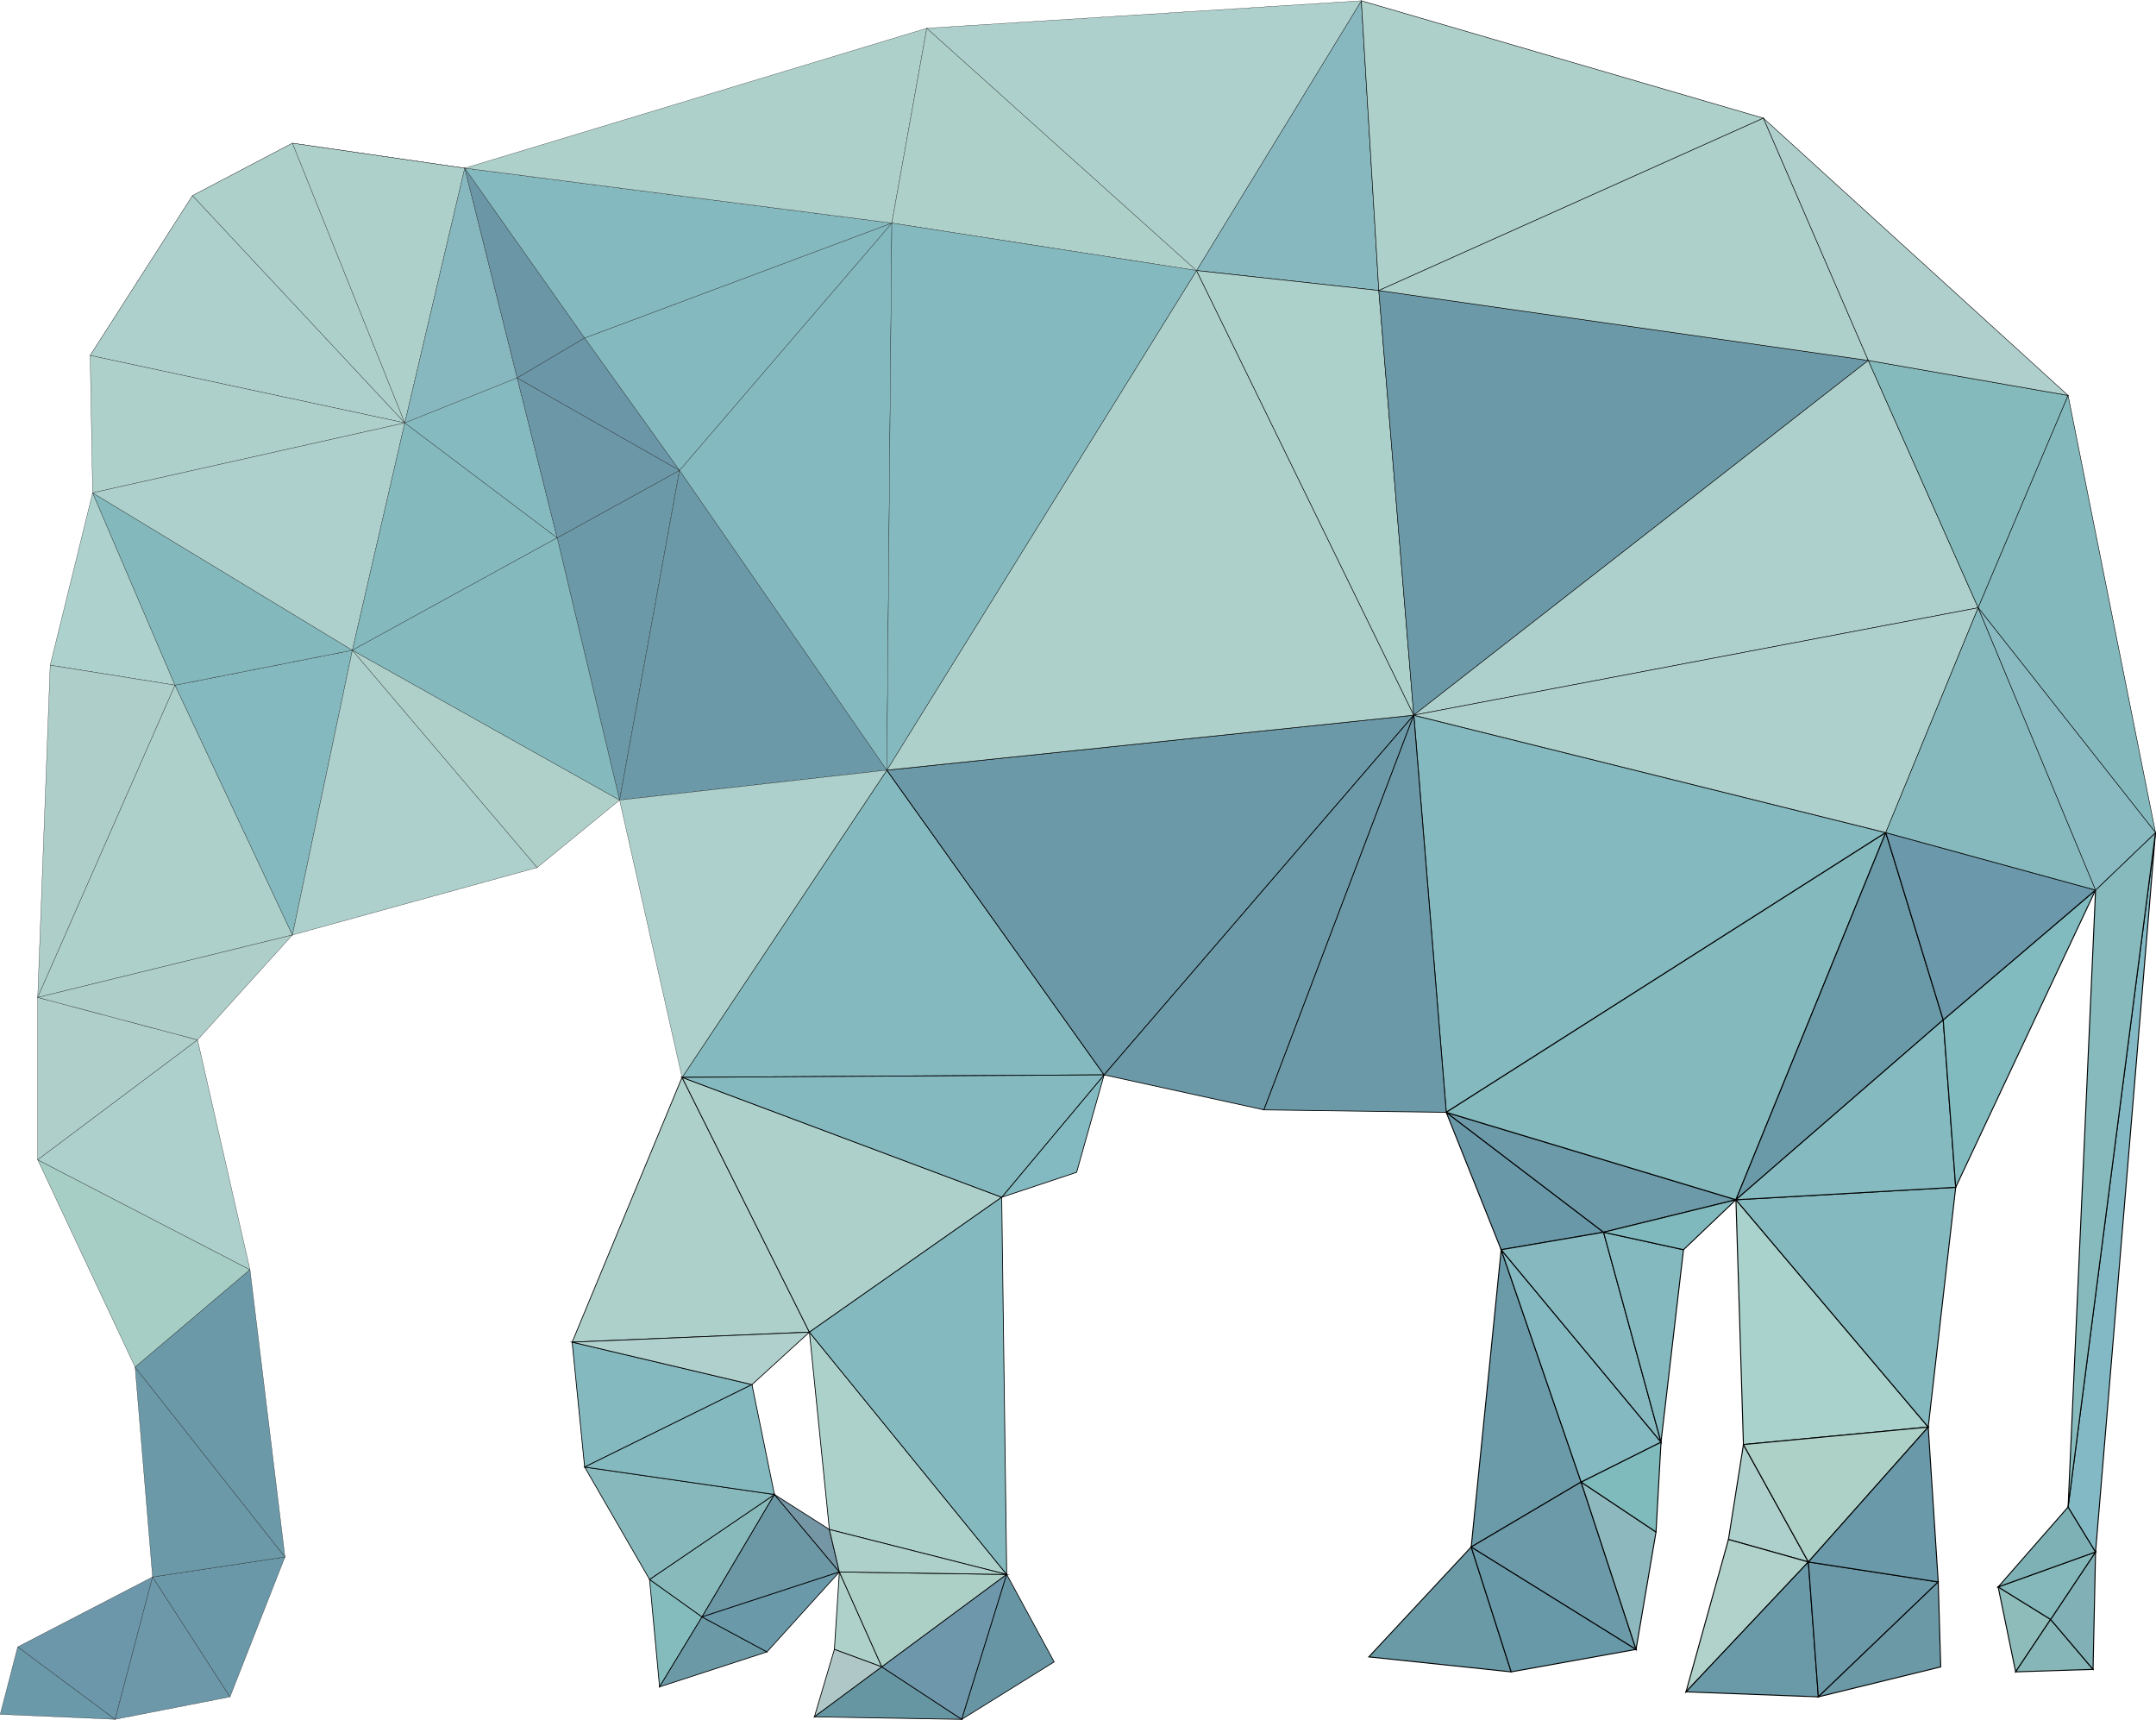 <?xml version="1.0" encoding="utf-8"?>
<!-- Generator: Adobe Illustrator 24.1.0, SVG Export Plug-In . SVG Version: 6.00 Build 0)  -->
<svg version="1.1" baseProfile="tiny" id="图层_1"
	 xmlns="http://www.w3.org/2000/svg" xmlns:xlink="http://www.w3.org/1999/xlink" x="0px" y="0px" viewBox="0 0 863.3 688.7"
	 xml:space="preserve">
<g>
	<g>
		<polygon fill="#6A9AA6" stroke="#000000" stroke-width="0.4" stroke-miterlimit="10" points="589.1,619.3 548.1,663.3 
			605.1,669.3 		"/>
		<polygon fill="#6B9BA9" stroke="#000000" stroke-width="0.4" stroke-miterlimit="10" points="601.1,500.3 589.1,619.3 
			633.1,593.3 		"/>
		<polygon fill="#6998A8" stroke="#000000" stroke-width="0.4" stroke-miterlimit="10" points="579.1,445.3 601.1,500.3 
			642.1,493.3 		"/>
		<polygon fill="#6899A8" stroke="#000000" stroke-width="0.4" stroke-miterlimit="10" points="589.1,619.3 605.1,669.3 
			655.1,660.3 		"/>
		<polygon fill="#6C9AA9" stroke="#000000" stroke-width="0.4" stroke-miterlimit="10" points="633.1,593.3 589.1,619.3 
			655.1,660.3 		"/>
		<polygon fill="#8DB8BE" stroke="#000000" stroke-width="0.4" stroke-miterlimit="10" points="633.1,593.3 655.1,660.3 
			663.1,613.3 		"/>
		<polygon fill="#7FBBBC" stroke="#000000" stroke-width="0.4" stroke-miterlimit="10" points="633.1,593.3 663.1,613.3 
			665.1,577.3 		"/>
		<polygon fill="#84B9C1" stroke="#000000" stroke-width="0.4" stroke-miterlimit="10" points="601.1,500.3 633.1,593.3 
			665.1,577.3 		"/>
		<polygon fill="#86B8BF" stroke="#000000" stroke-width="0.4" stroke-miterlimit="10" points="642.1,493.3 601.1,500.3 
			665.1,577.3 		"/>
		<polygon fill="#84B9BF" stroke="#000000" stroke-width="0.4" stroke-miterlimit="10" points="642.1,493.3 665.1,577.3 
			674.1,500.3 		"/>
		<polygon fill="#6C9AA9" stroke="#000000" stroke-width="0.4" stroke-miterlimit="10" points="579.1,445.3 642.1,493.3 
			695.1,480.3 		"/>
		<polygon fill="#7FB9BD" stroke="#000000" stroke-width="0.4" stroke-miterlimit="10" points="642.1,493.3 674.1,500.3 
			695.1,480.3 		"/>
		<polygon fill="#ADD0CC" stroke="#000000" stroke-width="0.4" stroke-miterlimit="10" points="698.1,578.3 692.1,616.3 
			724.1,625.3 		"/>
		<polygon fill="#B1D2CB" stroke="#000000" stroke-width="0.4" stroke-miterlimit="10" points="692.1,616.3 675.1,677.3 
			724.1,625.3 		"/>
		<polygon fill="#6A9AA8" stroke="#000000" stroke-width="0.4" stroke-miterlimit="10" points="724.1,625.3 675.1,677.3 
			728.1,679.3 		"/>
		<polygon fill="#84B9BF" stroke="#000000" stroke-width="0.4" stroke-miterlimit="10" points="566.1,286.3 579.1,445.3 
			755.1,333.3 		"/>
		<polygon fill="#84B9BD" stroke="#000000" stroke-width="0.4" stroke-miterlimit="10" points="579.1,445.3 695.1,480.3 
			755.1,333.3 		"/>
		<polygon fill="#A9D2CC" stroke="#000000" stroke-width="0.4" stroke-miterlimit="10" points="695.1,480.3 698.1,578.3 
			772.1,571.3 		"/>
		<polygon fill="#ADD1C7" stroke="#000000" stroke-width="0.4" stroke-miterlimit="10" points="698.1,578.3 724.1,625.3 
			772.1,571.3 		"/>
		<polygon fill="#6B99A8" stroke="#000000" stroke-width="0.4" stroke-miterlimit="10" points="724.1,625.3 728.1,679.3 
			776.1,633.3 		"/>
		<polygon fill="#6A99A9" stroke="#000000" stroke-width="0.4" stroke-miterlimit="10" points="772.1,571.3 724.1,625.3 
			776.1,633.3 		"/>
		<polygon fill="#6B99A6" stroke="#000000" stroke-width="0.4" stroke-miterlimit="10" points="776.1,633.3 728.1,679.3 
			777.1,667.3 		"/>
		<polygon fill="#6A9AA8" stroke="#000000" stroke-width="0.4" stroke-miterlimit="10" points="755.1,333.3 695.1,480.3 
			778.1,408.3 		"/>
		<polygon fill="#84B9BF" stroke="#000000" stroke-width="0.4" stroke-miterlimit="10" points="695.1,480.3 772.1,571.3 
			783.1,475.3 		"/>
		<polygon fill="#85BAC0" stroke="#000000" stroke-width="0.4" stroke-miterlimit="10" points="778.1,408.3 695.1,480.3 
			783.1,475.3 		"/>
		<polygon fill="#8EBCBA" stroke="#000000" stroke-width="0.4" stroke-miterlimit="10" points="800.1,635.3 807.1,669.3 
			821.1,648.3 		"/>
		<polygon fill="#86B6B8" stroke="#000000" stroke-width="0.4" stroke-miterlimit="10" points="821.1,648.3 807.1,669.3 
			838.1,668.3 		"/>
		<polygon fill="#81B0B6" stroke="#000000" stroke-width="0.4" stroke-miterlimit="10" points="821.1,648.3 838.1,668.3 
			839.1,621.3 		"/>
		<polygon fill="#85B8BB" stroke="#000000" stroke-width="0.4" stroke-miterlimit="10" points="800.1,635.3 821.1,648.3 
			839.1,621.3 		"/>
		<polygon fill="#7EB1B5" stroke="#000000" stroke-width="0.4" stroke-miterlimit="10" points="828.1,603.3 800.1,635.3 
			839.1,621.3 		"/>
		<polygon fill="#81BBBF" stroke="#000000" stroke-width="0.4" stroke-miterlimit="10" points="778.1,408.3 783.1,475.3 
			839.1,356.3 		"/>
		<polygon fill="#6B98AB" stroke="#000000" stroke-width="0.4" stroke-miterlimit="10" points="755.1,333.3 778.1,408.3 
			839.1,356.3 		"/>
		<polygon fill="#83B9C5" stroke="#000000" stroke-width="0.4" stroke-miterlimit="10" points="828.1,603.3 839.1,621.3 
			863.1,333.3 		"/>
		<polygon fill="#87BABD" stroke="#000000" stroke-width="0.4" stroke-miterlimit="10" points="839.1,356.3 828.1,603.3 
			863.1,333.3 		"/>
	</g>
	<g>
		<polygon fill="#84BCBD" stroke="#000000" stroke-width="0.3" stroke-miterlimit="10" points="260.1,632.3 264.1,675.3 
			281.1,647.3 		"/>
		<polygon fill="#84B9BF" stroke="#000000" stroke-width="0.3" stroke-miterlimit="10" points="229.1,537.3 234.1,587.3 
			301.1,554.3 		"/>
		<polygon fill="#6B99A6" stroke="#000000" stroke-width="0.3" stroke-miterlimit="10" points="281.1,647.3 264.1,675.3 
			307.1,661.3 		"/>
		<polygon fill="#88BABB" stroke="#000000" stroke-width="0.3" stroke-miterlimit="10" points="260.1,632.3 281.1,647.3 
			310.1,598.3 		"/>
		<polygon fill="#87B8BC" stroke="#000000" stroke-width="0.3" stroke-miterlimit="10" points="234.1,587.3 260.1,632.3 
			310.1,598.3 		"/>
		<polygon fill="#84B9BF" stroke="#000000" stroke-width="0.3" stroke-miterlimit="10" points="301.1,554.3 234.1,587.3 
			310.1,598.3 		"/>
		<polygon fill="#ADD0CA" stroke="#000000" stroke-width="0.3" stroke-miterlimit="10" points="273.1,431.3 229.1,537.3 
			324.1,533.3 		"/>
		<polygon fill="#B0D0CD" stroke="#000000" stroke-width="0.3" stroke-miterlimit="10" points="229.1,537.3 301.1,554.3 
			324.1,533.3 		"/>
		<polygon fill="#6C98A5" stroke="#000000" stroke-width="0.3" stroke-miterlimit="10" points="310.1,598.3 281.1,647.3 
			336.1,629.3 		"/>
		<polygon fill="#7596A5" stroke="#000000" stroke-width="0.3" stroke-miterlimit="10" points="332.1,612.3 310.1,598.3 
			336.1,629.3 		"/>
		<polygon fill="#6A99A9" stroke="#000000" stroke-width="0.3" stroke-miterlimit="10" points="281.1,647.3 307.1,661.3 
			336.1,629.3 		"/>
		<polygon fill="#AED1CA" stroke="#000000" stroke-width="0.3" stroke-miterlimit="10" points="336.1,629.3 334.1,660.3 
			353.1,667.3 		"/>
		<polygon fill="#AFC7C7" stroke="#000000" stroke-width="0.3" stroke-miterlimit="10" points="334.1,660.3 326.1,687.3 
			353.1,667.3 		"/>
		<polygon fill="#6696A2" stroke="#000000" stroke-width="0.3" stroke-miterlimit="10" points="353.1,667.3 326.1,687.3 
			385.1,688.3 		"/>
		<polygon fill="#ADD0CA" stroke="#000000" stroke-width="0.3" stroke-miterlimit="10" points="273.1,431.3 324.1,533.3 
			401.1,479.3 		"/>
		<polygon fill="#ACD1CA" stroke="#000000" stroke-width="0.3" stroke-miterlimit="10" points="324.1,533.3 332.1,612.3 
			403.1,630.3 		"/>
		<polygon fill="#84B9BF" stroke="#000000" stroke-width="0.3" stroke-miterlimit="10" points="401.1,479.3 324.1,533.3 
			403.1,630.3 		"/>
		<polygon fill="#ACD0C6" stroke="#000000" stroke-width="0.3" stroke-miterlimit="10" points="336.1,629.3 353.1,667.3 
			403.1,630.3 		"/>
		<polygon fill="#6E97AB" stroke="#000000" stroke-width="0.3" stroke-miterlimit="10" points="353.1,667.3 385.1,688.3 
			403.1,630.3 		"/>
		<polygon fill="#ADD0CA" stroke="#000000" stroke-width="0.3" stroke-miterlimit="10" points="332.1,612.3 336.1,629.3 
			403.1,630.3 		"/>
		<polygon fill="#6795A4" stroke="#000000" stroke-width="0.3" stroke-miterlimit="10" points="403.1,630.3 385.1,688.3 
			422.1,665.3 		"/>
		<polygon fill="#83BAC1" stroke="#000000" stroke-width="0.3" stroke-miterlimit="10" points="401.1,479.3 431.1,469.3 
			442.1,430.3 		"/>
		<polygon fill="#84B9BF" stroke="#000000" stroke-width="0.3" stroke-miterlimit="10" points="355.1,308.3 273.1,431.3 
			442.1,430.3 		"/>
		<polygon fill="#84B9BF" stroke="#000000" stroke-width="0.3" stroke-miterlimit="10" points="273.1,431.3 401.1,479.3 
			442.1,430.3 		"/>
		<polygon fill="#6B99A8" stroke="#000000" stroke-width="0.3" stroke-miterlimit="10" points="355.1,308.3 442.1,430.3 
			566.1,286.3 		"/>
		<polygon fill="#6B99A8" stroke="#000000" stroke-width="0.3" stroke-miterlimit="10" points="442.1,430.3 506.1,444.3 
			566.1,286.3 		"/>
		<polygon fill="#6B99A8" stroke="#000000" stroke-width="0.3" stroke-miterlimit="10" points="566.1,286.3 506.1,444.3 
			579.1,445.3 		"/>
	</g>
	<g>
		<polygon fill="#87B8BF" stroke="#000000" stroke-width="0.2" stroke-miterlimit="10" points="545.1,0.3 479.1,108.3 552.1,116.3 
					"/>
		<polygon fill="#ADD0CA" stroke="#000000" stroke-width="0.2" stroke-miterlimit="10" points="479.1,108.3 355.1,308.3 
			566.1,286.3 		"/>
		<polygon fill="#ACD1CA" stroke="#000000" stroke-width="0.2" stroke-miterlimit="10" points="552.1,116.3 479.1,108.3 
			566.1,286.3 		"/>
		<polygon fill="#ADD0CA" stroke="#000000" stroke-width="0.2" stroke-miterlimit="10" points="545.1,0.3 552.1,116.3 706.1,47.3 		
			"/>
		<polygon fill="#6B99A8" stroke="#000000" stroke-width="0.2" stroke-miterlimit="10" points="552.1,116.3 566.1,286.3 
			748.1,144.3 		"/>
		<polygon fill="#ADD0CA" stroke="#000000" stroke-width="0.2" stroke-miterlimit="10" points="706.1,47.3 552.1,116.3 748.1,144.3 
					"/>
		<polygon fill="#ADD0CC" stroke="#000000" stroke-width="0.2" stroke-miterlimit="10" points="748.1,144.3 566.1,286.3 
			792.1,243.3 		"/>
		<polygon fill="#ADD0CC" stroke="#000000" stroke-width="0.2" stroke-miterlimit="10" points="566.1,286.3 755.1,333.3 
			792.1,243.3 		"/>
		<polygon fill="#84BABC" stroke="#000000" stroke-width="0.2" stroke-miterlimit="10" points="748.1,144.3 792.1,243.3 
			828.1,158.3 		"/>
		<polygon fill="#AFCFCC" stroke="#000000" stroke-width="0.2" stroke-miterlimit="10" points="706.1,47.3 748.1,144.3 828.1,158.3 
					"/>
		<polygon fill="#86B9BD" stroke="#000000" stroke-width="0.2" stroke-miterlimit="10" points="792.1,243.3 755.1,333.3 
			839.1,356.3 		"/>
		<polygon fill="#83B8BC" stroke="#000000" stroke-width="0.2" stroke-miterlimit="10" points="828.1,158.3 792.1,243.3 
			863.1,333.3 		"/>
		<polygon fill="#89BAC1" stroke="#000000" stroke-width="0.2" stroke-miterlimit="10" points="792.1,243.3 839.1,356.3 
			863.1,333.3 		"/>
	</g>
	<g>
		<polygon fill="#6B99A8" stroke="#000000" stroke-width="0.1" stroke-miterlimit="10" points="223.1,215.3 248.1,320.3 
			272.1,188.3 		"/>
		<polygon fill="#6A99A9" stroke="#000000" stroke-width="0.1" stroke-miterlimit="10" points="7.1,659.3 0.1,686.3 46.1,688.3 		
			"/>
		<polygon fill="#6C97AA" stroke="#000000" stroke-width="0.1" stroke-miterlimit="10" points="7.1,659.3 46.1,688.3 61.1,631.3 		
			"/>
		<polygon fill="#ADD1CD" stroke="#000000" stroke-width="0.1" stroke-miterlimit="10" points="37.1,197.3 20.1,266.3 70.1,274.3 		
			"/>
		<polygon fill="#AECEC9" stroke="#000000" stroke-width="0.1" stroke-miterlimit="10" points="20.1,266.3 15.1,399.3 70.1,274.3 		
			"/>
		<line fill="none" stroke="#000000" stroke-width="0.1" stroke-miterlimit="10" x1="36.1" y1="142.3" x2="77.1" y2="78.3"/>
		<polygon fill="#AFCFCA" stroke="#000000" stroke-width="0.1" stroke-miterlimit="10" points="15.1,399.3 15.1,464.3 79.1,416.3 		
			"/>
		<polygon fill="#6D98A9" stroke="#000000" stroke-width="0.1" stroke-miterlimit="10" points="61.1,631.3 46.1,688.3 92.1,679.3 		
			"/>
		<polygon fill="#A6CEC5" stroke="#000000" stroke-width="0.1" stroke-miterlimit="10" points="15.1,464.3 54.1,547.3 100.1,508.3 
					"/>
		<polygon fill="#ADD0CC" stroke="#000000" stroke-width="0.1" stroke-miterlimit="10" points="79.1,416.3 15.1,464.3 100.1,508.3 
					"/>
		<polygon fill="#6A98A8" stroke="#000000" stroke-width="0.1" stroke-miterlimit="10" points="61.1,631.3 92.1,679.3 114.1,623.3 
					"/>
		<polygon fill="#6B99A8" stroke="#000000" stroke-width="0.1" stroke-miterlimit="10" points="54.1,547.3 61.1,631.3 114.1,623.3 
					"/>
		<polygon fill="#6B99A8" stroke="#000000" stroke-width="0.1" stroke-miterlimit="10" points="100.1,508.3 54.1,547.3 114.1,623.3 
					"/>
		<line fill="none" stroke="#000000" stroke-width="0.1" stroke-miterlimit="10" x1="77.1" y1="78.3" x2="117.1" y2="57.3"/>
		<polygon fill="#ADD0CA" stroke="#000000" stroke-width="0.1" stroke-miterlimit="10" points="70.1,274.3 15.1,399.3 117.1,374.3 
					"/>
		<polygon fill="#AECEC9" stroke="#000000" stroke-width="0.1" stroke-miterlimit="10" points="15.1,399.3 79.1,416.3 117.1,374.3 
					"/>
		<polygon fill="#84B9BF" stroke="#000000" stroke-width="0.1" stroke-miterlimit="10" points="70.1,274.3 117.1,374.3 141.1,260.3 
					"/>
		<polygon fill="#83B8BC" stroke="#000000" stroke-width="0.1" stroke-miterlimit="10" points="37.1,197.3 70.1,274.3 141.1,260.3 
					"/>
		<polygon fill="#ADD0CC" stroke="#000000" stroke-width="0.1" stroke-miterlimit="10" points="77.1,78.3 36.1,142.3 162.1,169.3 		
			"/>
		<polygon fill="#ADD0CA" stroke="#000000" stroke-width="0.1" stroke-miterlimit="10" points="36.1,142.3 37.1,197.3 162.1,169.3 
					"/>
		<polygon fill="#ADD0CC" stroke="#000000" stroke-width="0.1" stroke-miterlimit="10" points="37.1,197.3 141.1,260.3 162.1,169.3 
					"/>
		<polygon fill="#ADD0CA" stroke="#000000" stroke-width="0.1" stroke-miterlimit="10" points="117.1,57.3 77.1,78.3 162.1,169.3 		
			"/>
		<polygon fill="#ADD0CA" stroke="#000000" stroke-width="0.1" stroke-miterlimit="10" points="117.1,57.3 162.1,169.3 186.1,67.3 
					"/>
		<line fill="none" stroke="#000000" stroke-width="0.1" stroke-miterlimit="10" x1="117.1" y1="57.3" x2="186.1" y2="67.3"/>
		<polygon fill="#87B8BF" stroke="#000000" stroke-width="0.1" stroke-miterlimit="10" points="186.1,67.3 162.1,169.3 207.1,151.3 
					"/>
		<polygon fill="#ADD0CC" stroke="#000000" stroke-width="0.1" stroke-miterlimit="10" points="141.1,260.3 117.1,374.3 
			215.1,347.3 		"/>
		<polygon fill="#84B9BD" stroke="#000000" stroke-width="0.1" stroke-miterlimit="10" points="162.1,169.3 141.1,260.3 
			223.1,215.3 		"/>
		<polygon fill="#85BAC0" stroke="#000000" stroke-width="0.1" stroke-miterlimit="10" points="207.1,151.3 162.1,169.3 
			223.1,215.3 		"/>
		<polygon fill="#6B96A6" stroke="#000000" stroke-width="0.1" stroke-miterlimit="10" points="186.1,67.3 207.1,151.3 234.1,135.3 
					"/>
		<polygon fill="#AFD0C9" stroke="#000000" stroke-width="0.1" stroke-miterlimit="10" points="141.1,260.3 215.1,347.3 
			248.1,320.3 		"/>
		<polygon fill="#84B9BD" stroke="#000000" stroke-width="0.1" stroke-miterlimit="10" points="223.1,215.3 141.1,260.3 
			248.1,320.3 		"/>
		<polygon fill="#6C97A7" stroke="#000000" stroke-width="0.1" stroke-miterlimit="10" points="207.1,151.3 223.1,215.3 
			272.1,188.3 		"/>
		<polygon fill="#6B96A7" stroke="#000000" stroke-width="0.1" stroke-miterlimit="10" points="234.1,135.3 207.1,151.3 
			272.1,188.3 		"/>
		<polygon fill="#6B99A8" stroke="#000000" stroke-width="0.1" stroke-miterlimit="10" points="272.1,188.3 248.1,320.3 
			355.1,308.3 		"/>
		<polygon fill="#84B9BF" stroke="#000000" stroke-width="0.1" stroke-miterlimit="10" points="272.1,188.3 355.1,308.3 357.1,89.3 
					"/>
		<polygon fill="#84B9BF" stroke="#000000" stroke-width="0.1" stroke-miterlimit="10" points="234.1,135.3 272.1,188.3 357.1,89.3 
					"/>
		<polygon fill="#84B9BF" stroke="#000000" stroke-width="0.1" stroke-miterlimit="10" points="186.1,67.3 234.1,135.3 357.1,89.3 
					"/>
		<polygon fill="#ADD0CA" stroke="#000000" stroke-width="0.1" stroke-miterlimit="10" points="186.1,67.3 357.1,89.3 371.1,11.3 		
			"/>
		<polygon fill="#ADD0C9" stroke="#000000" stroke-width="0.1" stroke-miterlimit="10" points="371.1,11.3 357.1,89.3 479.1,108.3 
					"/>
		<polygon fill="#84B9BF" stroke="#000000" stroke-width="0.1" stroke-miterlimit="10" points="357.1,89.3 355.1,308.3 479.1,108.3 
					"/>
		<polygon fill="#ADD0CC" stroke="#000000" stroke-width="0.1" stroke-miterlimit="10" points="371.1,11.3 479.1,108.3 545.1,0.3 		
			"/>
		<polygon fill="#ADD0CC" stroke="#000000" stroke-width="0.1" stroke-miterlimit="10" points="248.1,320.3 273.1,431.3 
			355.1,308.3 		"/>
	</g>
</g>
</svg>
